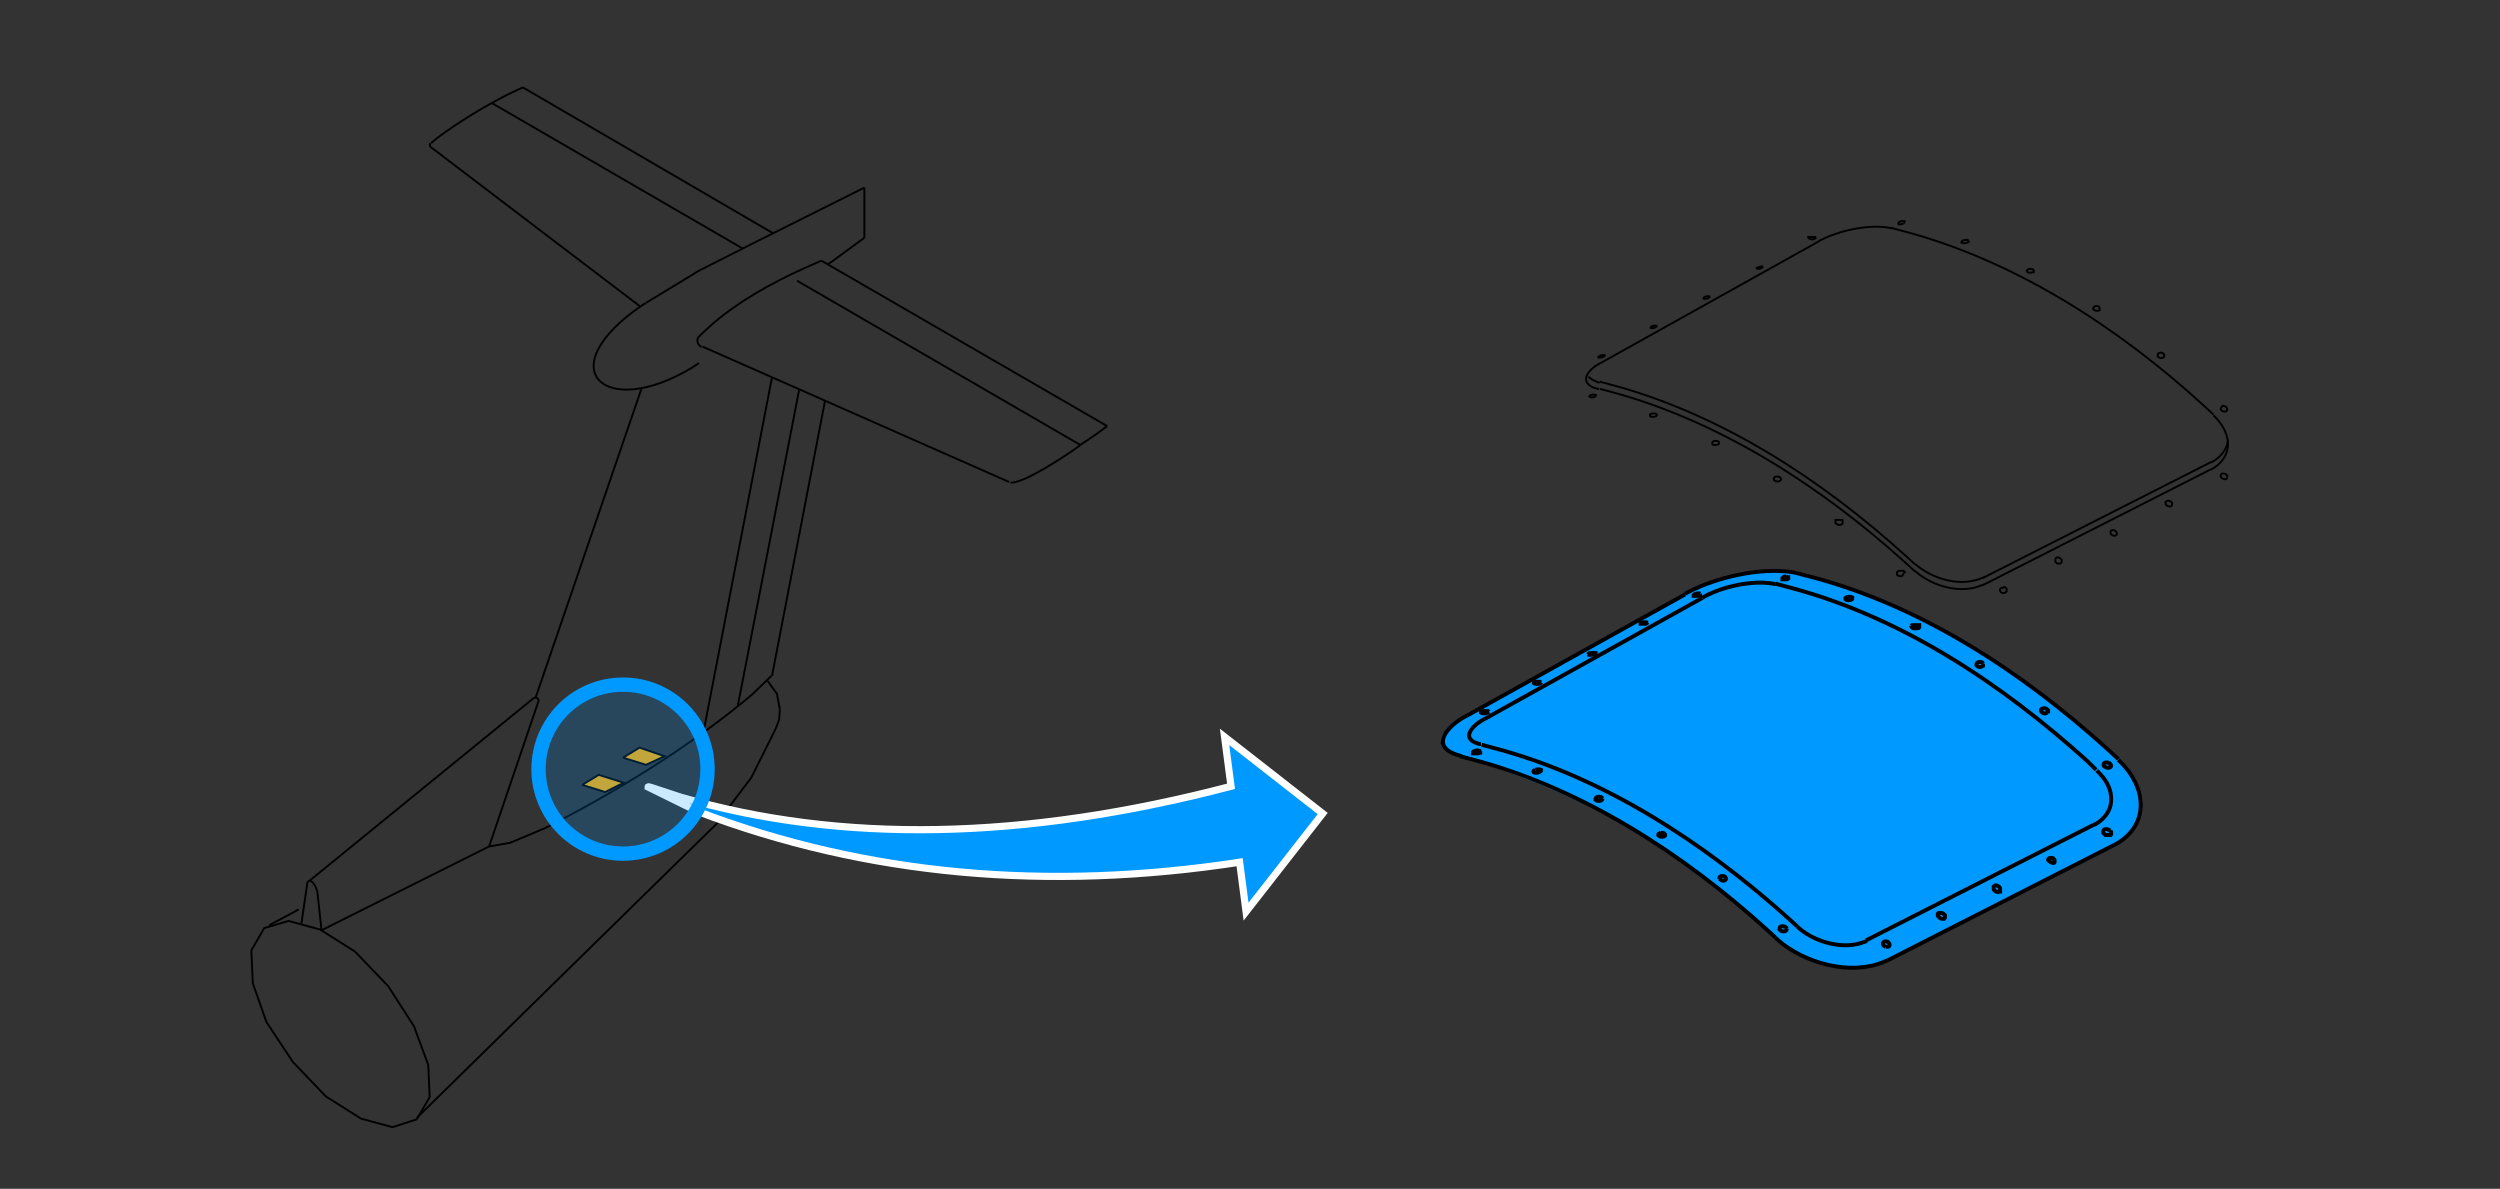 <?xml version="1.0" encoding="utf-8"?>
<!-- Generator: Adobe Illustrator 24.2.3, SVG Export Plug-In . SVG Version: 6.00 Build 0)  -->
<svg version="1.1" id="Ebene_1" xmlns="http://www.w3.org/2000/svg" xmlns:xlink="http://www.w3.org/1999/xlink" x="0px" y="0px"
	 viewBox="0 0 349.1 166" style="enable-background:new 0 0 349.1 166;" xml:space="preserve">
<rect x="0" y="0" width="349.1" height="166" fill="#333333" stroke="none"/>
<style type="text/css">
	.st0{fill:#0099FF;}
	.st1{fill:none;stroke:#000000;stroke-width:0.55;stroke-miterlimit:5;}
	.st2{fill:none;stroke:#000000;stroke-width:0.27;stroke-miterlimit:5;}
	.st3{fill:none;stroke:#000000;stroke-width:0.14;stroke-miterlimit:5;}
	.st4{fill-rule:evenodd;clip-rule:evenodd;}
	.st5{fill:#F2AA0B;stroke:#000000;stroke-width:0.27;stroke-miterlimit:5;}
	.st6{fill:none;stroke:#FFFFFF;stroke-miterlimit:5;}
	.st7{opacity:0.2;fill:#0099FF;enable-background:new    ;}
	.st8{fill:none;stroke:#0099FF;stroke-width:2.001;stroke-miterlimit:10.002;}
</style>
<path class="st0" d="M296.4,117.2l-33.3,17.1c-7,1.7-11.6-0.1-15.2-3.4c-11.6-11.6-26-19.6-42.6-24.9c-6.6-1.9-3.9-4-0.5-6.1
	l30.9-17.1c5.8-2.6,11.5-3.9,16.6-2.4c12.9,3.9,26.4,9.7,43.5,25.6C299.6,109.9,300.1,113.7,296.4,117.2z"/>
<g>
	<line class="st1" x1="201.4" y1="103.6" x2="201.5" y2="103.9"/>
	<line class="st1" x1="207.3" y1="100.4" x2="237.7" y2="83.5"/>
	<line class="st1" x1="235.3" y1="83" x2="204.9" y2="99.9"/>
	<line class="st1" x1="295.2" y1="118" x2="263.6" y2="134.1"/>
	<line class="st1" x1="292.3" y1="115.2" x2="260.6" y2="131.3"/>
	<path class="st1" d="M270.7,128L270.7,128l0.1,0.1l0.1,0.1c0.2,0.1,0.2,0.1,0.4,0.1l0.1,0l0.1,0c0.1-0.1,0.1-0.2,0.1-0.3l0,0l0-0.1
		l0-0.1l-0.1-0.1c-0.1-0.1-0.2-0.2-0.4-0.2l-0.1,0l-0.1,0l-0.1,0l-0.1,0l-0.1,0.1l0,0.1l0,0.1v0.1L270.7,128L270.7,128"/>
	<path class="st1" d="M295.2,118l0.4-0.2c4.7-2.8,4-8,0.5-11.4l-0.3-0.3"/>
	<path class="st1" d="M263.3,132.2L263.3,132.2l-0.2-0.1c-0.4-0.4,0-0.8,0.4-0.6l0.1,0l0.1,0.1c0.3,0.3,0.2,0.7-0.3,0.6L263.3,132.2
		L263.3,132.2"/>
	<path class="st1" d="M286.1,120.2L286.1,120.2l-0.1-0.1c0-0.2,0.1-0.3,0.3-0.3l0.1,0l0.1,0c0.2,0,0.3,0.1,0.4,0.3l0,0.1l0,0.1v0
		v0.1C286.9,120.6,286.4,120.5,286.1,120.2L286.1,120.2"/>
	<path class="st1" d="M207.3,100.4l-0.2,0.1c-1.6,0.9-3.2,2.7-0.5,3.4l0.2,0"/>
	<path class="st1" d="M292.3,115.2l0.3-0.1c1.2-0.7,2.1-1.8,2.2-3.2l0-0.3v0l0-0.3c-0.1-1.4-0.8-2.5-1.8-3.5l-0.2-0.2"/>
	<path class="st1" d="M251,129.4l0.2,0.2c2.3,2,6.3,3.1,9.2,1.9l0.3-0.1"/>
	<path class="st1" d="M247.9,130.9l0.4,0.4c3.7,3.2,10.1,5,14.8,3l0.5-0.2"/>
	<path class="st1" d="M250.8,80l-0.5-0.1c-4.5-0.7-10.6,0.7-14.6,2.8l-0.4,0.2"/>
	<path class="st1" d="M204.9,99.9l-0.2,0.1c-2.5,1.3-5.3,4.3-0.9,5.5l0.3,0.1"/>
	<path class="st1" d="M247.9,81.6l-0.3-0.1c-3-0.5-7,0.4-9.6,1.8l-0.3,0.2"/>
	<path class="st1" d="M292.7,107.5l-1.2-1.2c-12.1-10.9-26.2-20.3-42.1-24.4l-1.5-0.4"/>
	<path class="st1" d="M247.9,130.9l-1.2-1.1C235,119.2,220.8,110,205.4,106l-1.5-0.4"/>
	<path class="st1" d="M295.8,106l-1.3-1.2c-12-10.9-26.4-20.4-42.2-24.4l-1.5-0.4"/>
	<path class="st1" d="M251,129.4l-1.2-1.1c-11.8-10.6-26-19.9-41.4-23.9l-1.5-0.4"/>
	<path class="st1" d="M294.7,116L294.7,116l0.1,0.2l0,0l0,0.1l0,0.1l0,0.1l-0.1,0.1l-0.1,0l-0.1,0h-0.1l-0.1,0l-0.1,0l-0.1,0l-0.1,0
		l-0.1-0.1l-0.1-0.1l-0.1-0.1l0-0.1l0-0.1c0-0.4,0.5-0.4,0.8-0.2L294.7,116L294.7,116"/>
	<path class="st1" d="M279.3,124.2L279.3,124.2l0-0.1c0-0.3-0.6-0.6-0.8-0.4l-0.1,0.1l0,0.1l0,0.1c0,0.2,0,0.3,0.2,0.4l0.1,0.1
		l0.1,0c0.2,0.1,0.2,0.1,0.4,0l0.1,0L279.3,124.2L279.3,124.2"/>
	<path class="st1" d="M207.9,99.4L207.9,99.4l-0.1-0.1l-0.1,0h-0.1l-0.1,0h-0.1l-0.1,0l-0.1,0l-0.1,0c-0.1,0.1-0.2,0.1-0.3,0.1l0,0
		l0,0.1l0,0C207.2,99.7,207.7,99.6,207.9,99.4L207.9,99.4"/>
	<path class="st1" d="M215.2,95.3L215.2,95.3L215.2,95.3l-0.2-0.1H215l-0.1,0h-0.1l-0.1,0l-0.1,0l-0.1,0c-0.1,0.1-0.2,0-0.3,0.1l0,0
		l0,0.1l0,0C214.6,95.6,215.1,95.5,215.2,95.3L215.2,95.3"/>
	<path class="st1" d="M221.7,91.4L221.7,91.4l0.1-0.1c0.1-0.1,0.2-0.1,0.3-0.1l0.1,0l0.1,0c0.1,0,0.2-0.1,0.3,0l0.1,0l0.1,0l0,0.1
		C222.5,91.4,222,91.5,221.7,91.4L221.7,91.4"/>
	<path class="st1" d="M230,87L230,87l-0.1-0.1c-0.1,0-0.2,0-0.3,0l-0.1,0l-0.1,0c-0.1,0-0.2,0.1-0.3,0.1l0,0l0,0.1l0.1,0l0.1,0
		c0.2,0,0.2,0,0.3,0l0.1,0l0.1,0c0.1,0,0.2-0.1,0.3-0.2L230,87L230,87"/>
	<path class="st1" d="M237.4,82.9L237.4,82.9c-0.2-0.1-0.8,0-0.9,0.2l0,0.1l0,0l0.1,0c0.1,0,0.2,0,0.3,0l0.1,0l0.1,0
		c0.1,0,0.2-0.1,0.3-0.1L237.4,82.9L237.4,82.9"/>
	<path class="st1" d="M206.7,104.9L206.7,104.9c-0.3-0.2-0.8-0.1-1,0.1l0,0.1l0,0.1l0.1,0c0.1,0,0.2,0,0.4,0l0.1,0l0.1,0
		c0.1,0,0.2-0.1,0.3-0.1L206.7,104.9L206.7,104.9"/>
	<path class="st2" d="M206.8,104.9L206.8,104.9L206.8,104.9c-0.1-0.1-0.1-0.1-0.2,0v0.1l0,0l0,0L206.8,104.9L206.8,104.9
		L206.8,104.9L206.8,104.9"/>
	<path class="st1" d="M214.4,107.5L214.4,107.5c0.3-0.1,0.6-0.1,0.8,0l0,0.1"/>
	<polyline class="st2" points="215.3,107.6 215.3,107.6 215.2,107.6 215.2,107.6 215.2,107.5 215.2,107.6 215.1,107.6 215.1,107.6 
		215.1,107.7 215.1,107.7 215.2,107.7 215.2,107.7 215.2,107.7 215.3,107.7 215.3,107.6 	"/>
	<path class="st1" d="M215.2,107.6L215.2,107.6l-0.1,0.1c-0.1,0.1-0.3,0.2-0.5,0.2h-0.2c-0.2,0-0.4-0.1-0.2-0.3l0.1,0l0.1,0"/>
	<path class="st1" d="M223.8,111.5L223.8,111.5l-0.1-0.1c-0.2-0.2-0.8-0.2-0.9,0.1l0,0.1l0,0.1c0.2,0.2,0.7,0.2,0.9,0L223.8,111.5
		L223.8,111.5"/>
	<path class="st1" d="M231.9,116.3L231.9,116.3c0.3,0,0.5,0,0.6,0.2l0,0.1v0l0,0.1C232.1,117.1,231,116.6,231.9,116.3L231.9,116.3"
		/>
	<path class="st1" d="M240.1,122.7L240.1,122.7c-0.1-0.5,0.8-0.5,0.9-0.1l0,0.1l0,0l0,0.1C240.8,123.1,240.4,123,240.1,122.7
		L240.1,122.7"/>
	<path class="st1" d="M249.5,129.7L249.5,129.7L249.5,129.7c0,0.5-0.7,0.4-0.9,0.2l-0.1-0.1l0-0.1c-0.1-0.5,0.7-0.4,0.9-0.2
		L249.5,129.7L249.5,129.7"/>
	<path class="st1" d="M258.7,83.5L258.7,83.5l-0.1-0.1c-0.2-0.1-0.7-0.1-0.9,0.1l0,0.1l0,0.1c0.2,0.2,0.7,0.1,0.9,0L258.7,83.5
		L258.7,83.5"/>
	<polyline class="st2" points="258.8,83.5 258.8,83.4 258.8,83.4 258.7,83.4 258.7,83.4 258.7,83.4 258.6,83.4 258.6,83.4 
		258.6,83.5 258.6,83.5 258.7,83.5 258.7,83.5 258.8,83.5 258.8,83.5 258.8,83.5 	"/>
	<polyline class="st1" points="249.2,80.6 249.3,80.6 249.4,80.6 249.5,80.6 249.6,80.6 249.7,80.6 249.7,80.7 249.8,80.7 	"/>
	<polyline class="st2" points="249.9,80.7 249.8,80.7 249.8,80.7 249.8,80.6 249.7,80.7 249.7,80.7 249.7,80.7 249.7,80.8 
		249.7,80.8 249.7,80.8 249.8,80.8 249.8,80.8 249.8,80.8 249.9,80.7 	"/>
	<path class="st1" d="M249.8,80.7L249.8,80.7l-0.1,0.1c-0.1,0.1-0.2,0.1-0.3,0.1l-0.1,0l-0.1,0l-0.1,0l-0.1,0l-0.1,0H249l-0.1,0
		l0-0.1l0-0.1c0.1-0.1,0.2-0.2,0.4-0.2l0.1,0"/>
	<path class="st1" d="M266.9,87.4L266.9,87.4l0.1-0.1l0.1,0l0.1,0l0.1,0h0.2l0.1,0l0.1,0l0.1,0l0.1,0l0.1,0l0,0.1l0,0.1l0,0.1
		l-0.1,0.1l-0.1,0c-0.2,0.1-0.8,0.1-0.9-0.2L266.9,87.4L266.9,87.4"/>
	<path class="st1" d="M276.9,92.7L276.9,92.7l0,0.1v0l0,0.1l0,0.1c-0.3,0.2-0.7,0.2-0.9-0.1l0-0.1l0-0.1c0.1-0.3,0.6-0.3,0.8-0.2
		L276.9,92.7L276.9,92.7"/>
	<path class="st1" d="M294,107.1L294,107.1l0.2,0.1c0.3,0.1,0.8-0.1,0.5-0.5l-0.1-0.1l-0.1,0c-0.3-0.3-1-0.1-0.7,0.4L294,107.1
		L294,107.1"/>
	<path class="st1" d="M285.9,99.5L285.9,99.5l0.1-0.1v0l0-0.1l0-0.1c-0.2-0.3-0.6-0.4-0.9-0.2l-0.1,0.1l0,0.1c0,0.3,0.5,0.5,0.7,0.4
		L285.9,99.5L285.9,99.5"/>
	<line class="st2" x1="308.6" y1="65.6" x2="276.9" y2="81.7"/>
	<line class="st2" x1="253.8" y1="33.8" x2="223.5" y2="50.7"/>
	<path class="st2" d="M246.2,37.3L246.2,37.3l-0.1-0.1c-0.3,0-0.6,0.1-0.8,0.2l0,0.1l0,0c0.3,0.1,0.6,0,0.9-0.2L246.2,37.3
		L246.2,37.3"/>
	<path class="st2" d="M253.6,33.2L253.6,33.2l-0.1-0.1c-0.2,0-0.2,0-0.3,0l-0.1,0l-0.1,0l-0.1,0l-0.1,0l-0.1,0l-0.1,0l-0.1,0l0,0
		l0,0.1l0,0C252.9,33.6,253.4,33.4,253.6,33.2L253.6,33.2"/>
	<path class="st2" d="M221.9,55.4L221.9,55.4c0.1-0.3,0.7-0.4,0.9-0.2l0,0.1"/>
	<polyline class="st3" points="222.9,55.2 222.9,55.2 222.9,55.2 222.9,55.1 222.8,55.1 222.8,55.2 222.8,55.2 222.8,55.2 
		222.8,55.2 222.8,55.2 222.9,55.2 222.9,55.2 222.9,55.2 222.9,55.2 	"/>
	<path class="st2" d="M222.9,55.2L222.9,55.2c-0.2,0.3-0.7,0.4-0.9,0.2l0-0.1"/>
	<path class="st2" d="M303.3,70.6L303.3,70.6l0-0.1v-0.1l0-0.1l0-0.1c-0.2-0.3-0.7-0.4-0.9-0.1l0,0.1l0,0.1c0,0.3,0.5,0.5,0.8,0.4
		L303.3,70.6L303.3,70.6"/>
	<path class="st2" d="M279.9,81.9L279.9,81.9l0.1,0.1l0.1,0.1l0.1,0.1l0,0.1l0,0.1l0,0v0l0,0.1l0,0.1c-0.1,0.1-0.2,0.2-0.3,0.2h-0.1
		l-0.1,0l-0.1,0c-0.5-0.2-0.4-0.8,0.1-0.7L279.9,81.9L279.9,81.9"/>
	<path class="st2" d="M287,78.1L287,78.1l0,0.2c0,0.4,0.7,0.6,0.9,0.2l0-0.1v-0.1c0-0.3-0.5-0.6-0.8-0.4L287,78.1L287,78.1"/>
	<path class="st2" d="M238.8,41.4L238.8,41.4c-0.3-0.1-0.8,0-0.9,0.2l0,0.1l0,0C238.1,41.8,238.6,41.7,238.8,41.4L238.8,41.4"/>
	<path class="st2" d="M265.8,80.1L265.8,80.1L265.8,80.1c-0.1,0.5-0.6,0.4-0.9,0.2l0-0.1l0-0.1l0-0.1c0-0.2,0.1-0.2,0.3-0.3l0.1,0
		h0.1l0.1,0l0.1,0l0.1,0l0.1,0l0.1,0.1l0.1,0.1L265.8,80.1L265.8,80.1"/>
	<path class="st2" d="M294.7,74.2L294.7,74.2l0,0.2c0.1,0.4,0.7,0.6,0.9,0.2l0-0.1l0,0c0-0.4-0.6-0.6-0.8-0.4L294.7,74.2L294.7,74.2
		"/>
	<path class="st2" d="M311,66.7L311,66.7l0-0.1v0l0-0.1l0-0.1c-0.2-0.3-0.7-0.4-0.9-0.1l0,0.1v0.1c0,0.3,0.6,0.5,0.8,0.4L311,66.7
		L311,66.7"/>
	<path class="st2" d="M231.4,45.5L231.4,45.5c-0.3-0.1-0.8,0-0.9,0.2l0,0.1l0,0C230.7,45.9,231.2,45.8,231.4,45.5L231.4,45.5"/>
	<path class="st2" d="M223.1,49.9L223.1,49.9c0.2-0.2,0.7-0.4,0.9-0.3l0.1,0l0,0.1C223.8,49.9,223.4,50,223.1,49.9L223.1,49.9"/>
	<polyline class="st2" points="274.8,33.6 274.9,33.7 274.9,33.7 	"/>
	<polyline class="st3" points="275,33.7 275,33.7 275,33.7 274.9,33.7 274.9,33.7 274.9,33.7 274.9,33.7 274.9,33.8 274.9,33.8 
		274.9,33.8 274.9,33.8 275,33.8 275,33.8 275,33.7 	"/>
	<path class="st2" d="M274.9,33.7L274.9,33.7l-0.1,0.1c-0.2,0.2-0.6,0.2-0.8,0.1l-0.1,0l0-0.1c0-0.3,0.6-0.3,0.8-0.3l0.1,0l0.1,0"/>
	<path class="st2" d="M283.1,37.7L283.1,37.7l0.1-0.1c0.2-0.1,0.9-0.1,0.8,0.3l0,0.1l-0.1,0c-0.2,0.1-0.8,0.2-0.9-0.2L283.1,37.7
		L283.1,37.7"/>
	<path class="st2" d="M231.4,57.9L231.4,57.9l-0.1-0.1c-0.2-0.1-0.8-0.1-0.9,0.1l0,0.1l0,0.1c0.2,0.2,0.7,0.1,0.9,0L231.4,57.9
		L231.4,57.9"/>
	<polyline class="st3" points="231.5,57.9 231.5,57.9 231.4,57.9 231.4,57.9 231.4,57.9 231.4,57.9 231.4,57.9 231.4,57.9 
		231.4,57.9 231.4,58 231.4,58 231.4,57.9 231.5,57.9 231.5,57.9 	"/>
	<path class="st2" d="M240.1,61.8L240.1,61.8l-0.1-0.1c-0.2-0.2-0.8-0.2-0.9,0.1l0,0.1l0,0.1c0.1,0.2,0.7,0.2,0.9,0L240.1,61.8
		L240.1,61.8"/>
	<path class="st2" d="M248.7,66.8L248.7,66.8l0,0.1v0l0,0.1l-0.1,0.1c-0.2,0.2-0.7,0.2-0.9-0.1l0-0.1l0-0.1c0-0.3,0.6-0.3,0.8-0.2
		L248.7,66.8L248.7,66.8"/>
	<path class="st2" d="M257.3,72.9L257.3,72.9l0,0.1v0l0,0.1l-0.1,0.1c-0.2,0.2-0.7,0.1-0.9-0.2l0-0.1v-0.1l0-0.1l0-0.1l0.1,0l0.1,0
		l0.1,0l0.1,0h0.1l0.1,0l0.1,0l0.1,0l0.1,0l0.1,0L257.3,72.9L257.3,72.9"/>
	<path class="st2" d="M265.8,31.2L265.8,31.2c-0.2,0.1-0.6,0.2-0.7,0.1l0-0.1l0-0.1c0.1-0.2,0.7-0.3,0.9-0.2l0,0.1"/>
	<path class="st3" d="M266,31L266,31L266,31L266,31L266,31L266,31L266,31L266,31C265.9,31.1,265.9,31.1,266,31L266,31L266,31"/>
	<polyline class="st2" points="265.9,31 265.9,31.1 265.9,31.1 265.8,31.2 265.8,31.2 	"/>
	<path class="st2" d="M293.2,43L293.2,43l0,0.1v0l0,0.1l0,0.1c-0.3,0.2-0.7,0.1-0.9-0.1l0-0.1l0-0.1c0.1-0.3,0.6-0.3,0.8-0.2
		L293.2,43L293.2,43"/>
	<path class="st2" d="M310.2,56.9L310.2,56.9l-0.1,0.1c-0.1,0.4,0.6,0.6,0.8,0.4l0.1-0.1l0-0.1c0.1-0.3-0.4-0.6-0.7-0.5L310.2,56.9
		L310.2,56.9"/>
	<path class="st2" d="M302.1,49.4L302.1,49.4l0.1,0.1l0,0.1l0,0.1l0,0l0,0.1l-0.1,0.1c-0.2,0.2-0.6,0.1-0.8-0.1l0-0.1l0-0.1
		c0-0.4,0.5-0.4,0.7-0.3L302.1,49.4L302.1,49.4"/>
	<path class="st2" d="M267.3,79.7l-1.2-1.1c-11.7-10.6-25.9-19.8-41.2-23.9l-1.5-0.4"/>
	<path class="st2" d="M223.5,50.7l-0.2,0.1c-1.8,1-2.9,2.8-0.2,3.5l0.2,0"/>
	<path class="st2" d="M309.1,57.9l-1.3-1.2c-11.9-10.9-26.5-20.4-42.3-24.5l-1.5-0.4"/>
	<path class="st2" d="M308.6,65.6l0.3-0.1c1.2-0.7,2.1-1.8,2.2-3.2l0-0.3v0l0-0.3c-0.1-1.3-0.9-2.6-1.8-3.5l-0.2-0.2"/>
	<path class="st2" d="M264.1,31.9l-0.3-0.1c-3-0.5-7,0.4-9.7,1.8l-0.3,0.2"/>
	<path class="st2" d="M267.3,79.7l0.3,0.2c2.4,2,6.2,3.1,9.2,1.8l0.3-0.1"/>
	<line class="st2" x1="308.6" y1="64.6" x2="276.9" y2="80.7"/>
	<path class="st2" d="M267.3,78.7l-1.2-1.1c-11.7-10.6-25.8-19.8-41.2-23.9l-1.5-0.4"/>
	<path class="st2" d="M221.8,52.6L221.8,52.6c0.4,0.4,0.9,0.6,1.4,0.8l0.2,0"/>
	<path class="st2" d="M308.6,64.6l0.3-0.1c1.1-0.6,2-1.6,2.2-2.9l0-0.1"/>
	<path class="st2" d="M267.3,78.7l0.3,0.2c2.4,2,6.2,3.1,9.2,1.8l0.3-0.1"/>
</g>
<g>
	<path class="st2" d="M90.2,42.4L90,42.4c-13.6,9.1-5.6,16.4,6.7,8.9l0.9-0.6"/>
	<path class="st2" d="M68.3,118.2l2.9-0.5l5-2.1C86,110.6,96.6,104.1,105,97l2.7-2.6"/>
	<line class="st2" x1="107.8" y1="94.4" x2="115.2" y2="56"/>
	<line class="st2" x1="89.6" y1="54.2" x2="74.8" y2="97.4"/>
	<line class="st2" x1="89.8" y1="125.1" x2="58.2" y2="156.1"/>
	<line class="st2" x1="100.1" y1="115" x2="89.8" y2="125.1"/>
	<polyline class="st2" points="101.5,113.1 104.9,108.6 108.3,101.8 	"/>
	<line class="st2" x1="100.1" y1="115" x2="101.5" y2="113.1"/>
	<line class="st2" x1="74.5" y1="97.5" x2="43.2" y2="123"/>
	<line class="st2" x1="37.6" y1="129.2" x2="41.7" y2="127"/>
	<line class="st2" x1="120.7" y1="33.2" x2="120.7" y2="26.2"/>
	<polyline class="st2" points="120.7,33.2 116.2,36.5 115.6,36.9 	"/>
	<polyline class="st2" points="105.9,33.6 97.6,37.8 90.2,42.3 	"/>
	<line class="st2" x1="98.1" y1="48.4" x2="140.9" y2="67.3"/>
	<line class="st2" x1="108" y1="32.6" x2="73" y2="12.2"/>
	<line class="st2" x1="154.6" y1="59.5" x2="114.7" y2="36.4"/>
	<polyline class="st2" points="154.6,59.5 153.4,60.4 152.1,61.3 150.9,62.1 	"/>
	<line class="st2" x1="150.8" y1="62.1" x2="111.3" y2="39.2"/>
	<line class="st2" x1="89.4" y1="42.8" x2="60.1" y2="20.5"/>
	<line class="st2" x1="68.7" y1="14.4" x2="103.7" y2="34.7"/>
	<path class="st2" d="M73,12.2l-2.1,1c-3.5,1.8-6.8,3.8-9.9,6.1L60.2,20"/>
	<path class="st2" d="M150.9,62.1l-0.5,0.4c-1.7,1.2-7.4,5-9.3,4.9h0"/>
	<path class="st2" d="M97.8,46.8l-0.1,0.1c-0.5,0.4-0.4,1.2,0.2,1.5l0.1,0"/>
	<line class="st2" x1="111.6" y1="54.4" x2="103" y2="98.7"/>
	<line class="st2" x1="107.8" y1="52.7" x2="98.2" y2="102.4"/>
	<path class="st2" d="M68.3,118.2l6.9-20.3l0-0.1c0-0.3-0.4-0.5-0.7-0.3l0,0"/>
	<polyline class="st2" points="58.2,156.3 60,153.2 59.8,148.7 57.8,143.3 54.2,137.7 49.6,132.9 44.7,129.8 40.3,128.6 36.9,129.6 
		35.1,132.7 35.3,137.3 37.2,142.7 40.9,148.3 45.5,153.1 50.4,156.2 54.8,157.4 58.2,156.3 	"/>
	<path class="st2" d="M44.3,124.4l-0.1-0.2c-0.1-0.5-0.9-1.8-1.3-0.9l-0.1,0.1"/>
	<line class="st2" x1="44.3" y1="124.4" x2="44.9" y2="129.9"/>
	<line class="st2" x1="42.9" y1="123.4" x2="42.1" y2="128.9"/>
	<line class="st2" x1="68.3" y1="118.2" x2="44.9" y2="129.9"/>
	<line class="st2" x1="105.9" y1="33.6" x2="120.7" y2="26.2"/>
	<path class="st2" d="M60.1,20.5L60.1,20.5c-0.1-0.2-0.1-0.4,0-0.5l0,0"/>
	<path class="st2" d="M97.7,46.9l1.6-1.5c3.8-3.3,8.3-5.8,12.9-7.9l2.5-1.1"/>
	<polyline class="st2" points="108.9,99.1 108.5,96.9 107.2,95.1 	"/>
	<polyline class="st2" points="108.3,101.8 108.8,100.5 108.9,99.1 	"/>
	<polyline class="st4" points="81.3,109.6 84.5,110.6 87.1,109.3 83.6,108.2 81.3,109.6 	"/>
	<polyline class="st5" points="81.3,109.6 84.5,110.6 87.1,109.3 83.6,108.2 81.3,109.6 	"/>
	<polyline class="st4" points="87,105.8 90.2,106.8 92.8,105.6 89.3,104.4 87,105.8 	"/>
	<polyline class="st5" points="87,105.8 90.2,106.8 92.8,105.6 89.3,104.4 87,105.8 	"/>
</g>
<g>
	<path class="st0" d="M173.2,120.3l0.9,6.9l10.7-13.7l-13.7-10.7l0.9,6.9c-29,7.6-53.3,8.6-75.7,2l-2.9-0.6l4.1,2.2
		C121,122.2,146.2,124.7,173.2,120.3z"/>
	<path id="Layer1_10_1_STROKES_3_" class="st6" d="M90.5,109.9l6.9,3.4c23.6,9,49,11.2,75.7,7.1l0.9,6.9l10.7-13.7l-13.7-10.7
		l0.9,6.9c-29,7.6-54.5,8-76.9,1.5C90.5,109.8,90.5,109.8,90.5,109.9z"/>
</g>
<g>
	<ellipse class="st7" cx="87" cy="107.4" rx="11.8" ry="11.8"/>
	<ellipse class="st8" cx="87" cy="107.4" rx="11.8" ry="11.8"/>
</g>
</svg>
